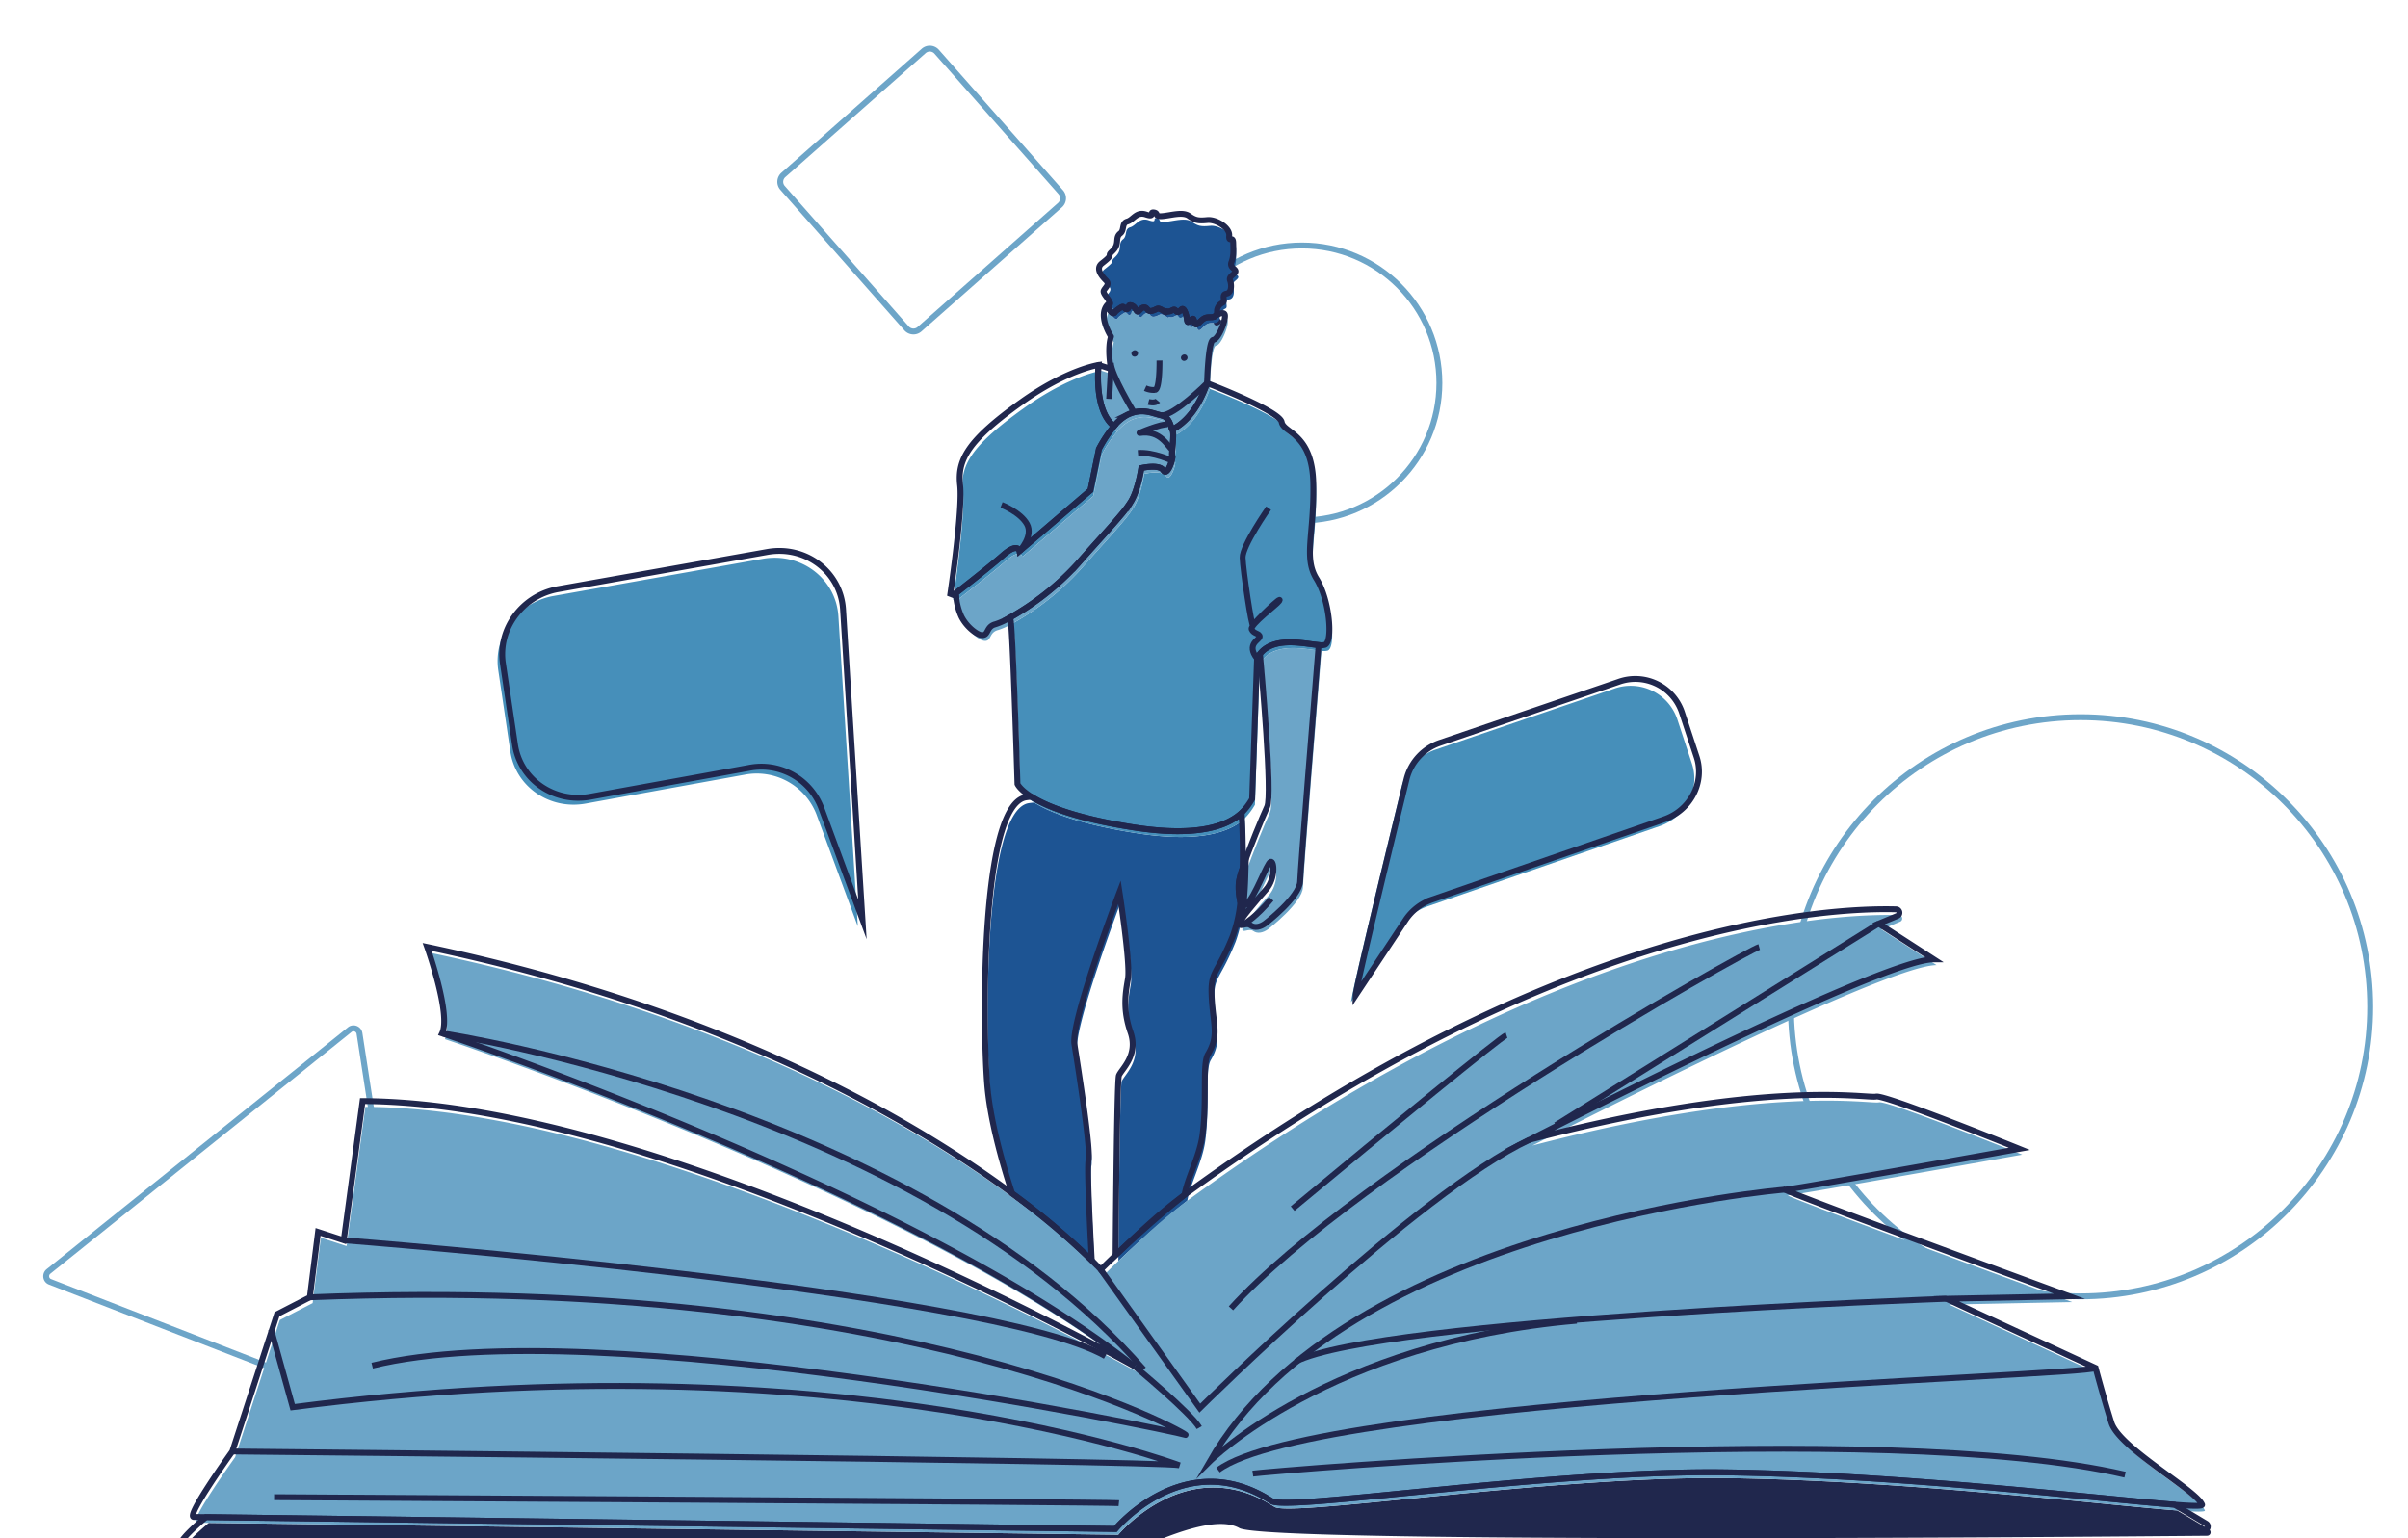 <svg id="Layer_1" data-name="Layer 1" xmlns="http://www.w3.org/2000/svg" xmlns:xlink="http://www.w3.org/1999/xlink" viewBox="0 0 737.53 471.196"><defs><style>.cls-1,.cls-3,.cls-8,.cls-9{fill:none;}.cls-2{clip-path:url(#clip-path);}.cls-3{stroke:#6da5c8;}.cls-3,.cls-8{stroke-miterlimit:10;}.cls-3,.cls-8,.cls-9{stroke-width:1.8px;}.cls-4{fill:#468fba;}.cls-5{fill:#20274d;}.cls-6{fill:#1d5493;}.cls-7{fill:#6ca5c8;}.cls-8,.cls-9{stroke:#20274d;}.cls-9{stroke-linejoin:round;}</style><clipPath id="clip-path"><rect class="cls-1" x="-0.215" y="-1.045" width="737.876" height="472.953"/></clipPath></defs><g class="cls-2"><circle class="cls-3" cx="398.743" cy="117.314" r="42.117"/><path class="cls-3" d="M239.92,53.6l43-37.998a2.809,2.809,0,0,1,3.977.26l37.998,43a2.809,2.809,0,0,1-.26,3.977l-43,37.998a2.809,2.809,0,0,1-3.977-.26L239.7,57.573A2.807,2.807,0,0,1,239.92,53.6Z"/><path class="cls-3" d="M15.364,392.681l110.267,42.814a1.858,1.858,0,0,0,2.415-1.061,1.924,1.924,0,0,0,.104-.956l-18.044-116.894a1.858,1.858,0,0,0-2.121-1.563,1.758,1.758,0,0,0-.88.408L14.85,389.491a1.875,1.875,0,0,0-.294,2.624A1.819,1.819,0,0,0,15.364,392.681Z"/><circle class="cls-3" cx="637.232" cy="308.404" r="88.71"/><path class="cls-4" d="M262.73,283.742,256.792,188.796c-.722-11.54-11.458-19.694-23.188-17.611l-64.065,11.374c-10.954,1.945-18.509,12.108-16.925,22.767l3.692,24.844c1.607,10.814,11.996,18.002,23.102,15.983l48.552-8.823A19.618,19.618,0,0,1,250.095,249.538Z"/><path class="cls-4" d="M413.808,306.971c.064-2.406,10.972-47.324,15.589-66.237a15.787,15.787,0,0,1,10.276-11.1l54.632-18.648a15.066,15.066,0,0,1,19.377,9.198l4.535,13.753c2.574,7.806-1.856,16.36-9.913,19.146L437.172,277.675a15.986,15.986,0,0,0-8.1,6.255Z"/><path class="cls-1" d="M343.565,331.264c.713-1.94,8.091-5.837,5.636-12.935s-3.64-12.261-2.858-16.785-2.599-26.474-2.599-26.474S328.803,314.514,329.936,321.616c1.133,7.101,5.089,32.28,4.341,35.511-.497,2.147.354,19.396.981,30.735,1.842,1.825,2.751,2.84,2.751,2.84q2.252-2.236,4.535-4.413C342.689,367.957,343.038,332.697,343.565,331.264Z"/><path class="cls-1" d="M386.765,202.071a8.709,8.709,0,0,0-.899,1.395L384.365,246.519a19.875,19.875,0,0,1-3.207,4.251c.223,4.002.47,10.367.294,16.987,2.049-6.078,6.188-16.007,7.525-18.885C390.62,245.339,387.332,208.296,386.765,202.071Z"/><path class="cls-5" d="M666.835,462.699c-22.281-1.71-84.444-9.237-138.058-9.912-52.982-.667-133.545,11.981-138.439,8.809-26.56-17.216-47.839,8.539-47.839,8.539s-245.17-3.234-278.532-3.639c-3.914,3.284-7.552,6.773-7.921,8.368-.747,3.232,5.204,3.214,7.85,3.206s279.126-2.769,281.772-2.777c2.645-.008,24.797-12.346,33.917-7.206,8.508,4.795,262.364,2.676,296.393,2.37a1.055,1.055,0,0,0,.603-1.942C674.131,467.039,670.539,464.885,666.835,462.699Z"/><path class="cls-6" d="M334.277,357.127c.748-3.232-3.208-28.41-4.341-35.511-1.133-7.101,13.808-46.546,13.808-46.546s3.381,21.951,2.599,26.474-1.656,9.394.799,16.491-2.864,11.288-3.578,13.228c-.527,1.433-.875,36.693-1.021,55.027q10.293-9.823,21.112-18.482c.849-5.094,4.685-11.946,5.523-18.48,1.411-11.005-.136-21.561,1.673-24.605,3.462-5.823,1.564-9.047,1.127-17.443s1.495-6.463,6.452-18.75a42.436,42.436,0,0,0,2.333-10.475,19.03,19.03,0,0,1-.486-5.858,21.013,21.013,0,0,1,1.174-4.441c.176-6.619-.071-12.985-.294-16.987-3.865,3.605-12.55,7.673-33.196,4.433-17.774-2.79-26.724-6.546-31.184-9.351a13.929,13.929,0,0,0-2.017.239c-13.313,3.269-13.037,67.212-11.589,87.231.786,10.858,4.428,23.982,7.695,34.033a225.719,225.719,0,0,1,24.39,20.507C334.631,376.523,333.78,359.274,334.277,357.127Z"/><path class="cls-7" d="M675.312,462.685c-1.863-4.516-25.325-17.364-27.763-25.107-2.438-7.744-4.842-16.779-4.842-16.779l-45.722-21.178,37.712-.758s-89.059-32.675-87.074-32.681,71.75-12.486,71.75-12.486-41.214-16.671-43.877-16.017-33.572-5.713-106.155,13.234c0,0,107.278-55.221,123.81-55.27l-16.901-10.93,5.672-2.346a1.053,1.053,0,0,0-.332-2.044c-19.87-.534-102.098,3.09-217.936,87.486-7.464,5.438-14.25,11.933-21.112,18.482q-2.282,2.178-4.535,4.413s-.908-1.015-2.751-2.84a225.719,225.719,0,0,0-24.39-20.507c-30.687-22.691-88.522-56.436-179.176-75.506,0,0,7.383,20.647,4.583,26.468,0,0,143.533,48.015,212.182,102.066,0,0-143.314-80.956-236.542-81.324l-5.769,42.646-7.867-2.56-2.519,20.03-10.058,5.197L72.015,446.397S57.593,466.463,60.238,466.455c.168-.001,1.462.014,3.728.042,33.362.405,278.532,3.639,278.532,3.639s21.278-25.755,47.839-8.539c4.894,3.172,85.457-9.476,138.439-8.809,53.614.675,115.777,8.202,138.058,9.912C672.435,463.129,675.521,463.192,675.312,462.685Z"/><path class="cls-7" d="M386.765,202.071c.566,6.225,3.855,43.269,2.212,46.801-1.338,2.878-5.476,12.807-7.525,18.885-.092,3.465-.3,6.998-.688,10.299.362.965.968,1.371,1.972.556,2.496-2.026,6.157-12.494,7.293-12.864,1.137-.37,1.553,5.132-1.352,8.443-2.906,3.311-8.525,9.749-8.174,10.665s2.081-.557,3.371.357,2.991.541,4.523-.564c0,0,10.547-8.104,10.674-12.874.11-4.109,4.466-57.635,5.672-72.4C400.386,198.983,391.068,196.613,386.765,202.071Z"/><path class="cls-8" d="M381.452,267.757a21.013,21.013,0,0,0-1.174,4.441,19.03,19.03,0,0,0,.486,5.858C381.152,274.755,381.36,271.222,381.452,267.757Z"/><path class="cls-7" d="M342.064,132.312a13.685,13.685,0,0,1,4.104-3.479c4.567-2.215,7.711-.39,10.326.153,2.587.537,2.732,3.053,3.429,4.349,3.894-2.016,7.85-6.154,10.637-14.204,0,0,.322-13.04,1.906-13.265,1.585-.225,3.762-5.738,3.583-7.5-.134-1.325-1.986-.402-2.896.137a1.279,1.279,0,0,1-.498.314c-.784.273-1.935-.063-2.916.449-1.068.557-1.956,1.952-2.489,1.888-1.023-.122-.318-2.506-1.5-1.5-1.182,1.006-1.185,1.132-1.402-.372-.216-1.504-.936-3.382-1.595-2.753s-1.189,1.257-1.807.381c-.618-.876-1.297.505-2.574.258-1.277-.247.618.876-1.277-.247-1.895-1.123-1.527-.497-3.209.01s-1.514-.998-2.54-.995c-1.027.003-1.442,1.133-1.959,1.259s-.73-1.502-2.003-1.874c-1.273-.372-.409.879-1.314,1.132-.905.253-.737-1.251-1.912-.496-2.34,1.505-1.584,1.634-2.229,1.762s-1.932-1.602-1.213-2.629a.743.743,0,0,0,.076-.626c-4.403,3.147.354,10.393.354,10.393-1.228,3.748-.039,9.912-.039,9.912l-3.76-1.2S335.745,127.456,342.064,132.312Z"/><path class="cls-4" d="M337.349,113.569s-9.503,1.328-23.568,11.324c-16.747,11.901-19.706,17.961-18.854,25.505s-2.996,33.281-2.996,33.281.676.26,1.761.682c-.055-.544-.071-.885-.071-.885s9.781-7.551,14.397-11.601c4.616-4.05,5.106-1.299,5.106-1.299l20.585-17.621,1.136-.973,2.592-12.667a40.463,40.463,0,0,1,4.628-7.004C335.745,127.456,337.349,113.569,337.349,113.569Z"/><path class="cls-4" d="M404.077,179.058c-4.04-6.505-.687-13.719-.977-29.153-.29-15.435-9.07-15.409-9.681-18.837s-22.858-11.937-22.858-11.937c-2.788,8.05-6.744,12.188-10.637,14.204.007.014.014.03.022.044.717,1.282-.389,7.523-.028,8.072s-1.486,6.426-2.747,4.411-6.743-.714-6.743-.714-.923,6.424-3.087,10.1a35.761,35.761,0,0,1-3.36,4.526c-2.861,3.417-7.149,8.03-13.121,14.787a82.99,82.99,0,0,1-21.022,16.592,1.795,1.795,0,0,1,.495.362c.675,1.027,2.164,50.417,2.164,50.417s.669,1.649,4.281,3.921c4.459,2.805,13.409,6.561,31.184,9.351,20.646,3.24,29.331-.828,33.196-4.433a19.875,19.875,0,0,0,3.207-4.251l1.502-43.053a8.709,8.709,0,0,1,.899-1.395c4.303-5.457,13.621-3.088,17.979-2.697a4.715,4.715,0,0,0,1.953-.086C409.183,198.251,408.118,185.563,404.077,179.058Z"/><path class="cls-7" d="M359.946,133.378c-.008-.014-.015-.03-.022-.044-.697-1.295-.843-3.812-3.429-4.349-2.615-.543-5.759-2.368-10.326-.153a13.685,13.685,0,0,0-4.104,3.479,40.463,40.463,0,0,0-4.628,7.004l-2.592,12.667-1.136.973-20.585,17.621s-.49-2.75-5.106,1.299c-4.616,4.05-14.397,11.601-14.397,11.601s.016.34.071.885a19.147,19.147,0,0,0,1.617,6.265c1.68,3.319,4.764,5.48,6.046,5.669,2.432.36,1.384-2.573,4.409-3.315a21.106,21.106,0,0,0,4.075-1.829A82.99,82.99,0,0,0,330.86,174.56c5.971-6.757,10.259-11.37,13.121-14.787a35.761,35.761,0,0,0,3.36-4.526c2.164-3.676,3.087-10.1,3.087-10.1s5.482-1.301,6.743.714,3.108-3.862,2.747-4.411S360.663,134.66,359.946,133.378Z"/><path class="cls-9" d="M373.155,98.501c-.3.178-.498.314-.498.314A1.279,1.279,0,0,0,373.155,98.501Z"/><path class="cls-6" d="M378.029,82.066c.689-1.757.607-3.512.542-5.893s-1.415.13-1.223-2.253c.192-2.382-3.973-5.003-6.675-4.744-2.702.259-3.726.136-5.614-1.237s-5.384-.235-8.086.024c-2.702.259-1.132-.874-2.665-1.12-1.533-.246.47,1.628-2.455.634-2.925-.994-3.894,1.641-5.704,2.148-1.81.507-.84,2.635-2.151,3.642-1.31,1.007-.702,2.259-1.256,3.764-.554,1.506-1.982,2.137-1.999,2.764s-.283,1.004-2.381,2.64c-2.097,1.636.021,4.011,1.271,5.261,1.25,1.25-.314,2.132-.726,3.136-.341.831,1.612,2.499,1.887,3.631a.743.743,0,0,1-.076.626c-.719,1.027.568,2.756,1.213,2.629s-.112-.257,2.229-1.762c1.175-.756,1.007.749,1.912.496.905-.253.04-1.504,1.314-1.132,1.273.372,1.487,2.001,2.003,1.874s.932-1.256,1.959-1.259c1.027-.003.858,1.502,2.54.995s1.314-1.132,3.209-.01c1.895,1.123,0,0,1.277.247,1.277.247,1.955-1.134,2.574-.258.618.876,1.148.247,1.807-.381s1.378,1.249,1.595,2.753c.217,1.504.22,1.378,1.402.372,1.182-1.006.477,1.378,1.5,1.5.533.064,1.421-1.331,2.489-1.888.982-.512,2.133-.176,2.916-.449,0,0,.199-.136.498-.314a1.871,1.871,0,0,0,.446-1.332,2.86,2.86,0,0,1,1.508-2.536c.094-.05.187-.1.278-.15.912-.504-.575-2.505,1.1-2.761,1.675-.256,1.614-2.763,1.134-4.015s1.202-1.759,1.611-2.637S377.34,83.823,378.029,82.066Z"/><path class="cls-1" d="M342.705,329.495c.713-1.94,8.091-5.837,5.636-12.935s-3.64-12.261-2.858-16.785-2.599-26.474-2.599-26.474-14.941,39.444-13.808,46.546c1.133,7.101,5.089,32.28,4.341,35.511-.497,2.147.354,19.396.981,30.735,1.842,1.825,2.751,2.84,2.751,2.84q2.252-2.236,4.535-4.413C341.83,366.187,342.178,330.928,342.705,329.495Z"/><path class="cls-1" d="M385.906,200.301a8.709,8.709,0,0,0-.899,1.395l-1.502,43.053a19.875,19.875,0,0,1-3.207,4.251c.223,4.002.47,10.367.294,16.987,2.049-6.078,6.188-16.007,7.525-18.885C389.76,243.57,386.472,206.526,385.906,200.301Z"/><path class="cls-8" d="M665.975,460.93c-22.281-1.71-84.444-9.237-138.058-9.912-52.982-.667-133.545,11.981-138.439,8.809-26.56-17.216-47.839,8.539-47.839,8.539s-245.17-3.234-278.532-3.639c-3.914,3.284-7.552,6.773-7.921,8.368-.747,3.232,5.204,3.214,7.85,3.206s279.126-2.769,281.772-2.777c2.645-.008,24.797-12.346,33.917-7.206,8.508,4.795,262.364,2.676,296.393,2.37a1.055,1.055,0,0,0,.603-1.942C673.271,465.27,669.679,463.116,665.975,460.93Z"/><path class="cls-8" d="M333.417,355.358c.748-3.232-3.208-28.41-4.341-35.511-1.133-7.102,13.808-46.546,13.808-46.546s3.381,21.95,2.599,26.474-1.656,9.394.799,16.491-2.864,11.288-3.578,13.228c-.527,1.433-.875,36.693-1.021,55.027q10.293-9.823,21.112-18.482c.849-5.094,4.685-11.946,5.523-18.48,1.411-11.005-.136-21.561,1.673-24.605,3.462-5.823,1.564-9.047,1.127-17.443s1.495-6.463,6.452-18.75a42.436,42.436,0,0,0,2.333-10.475,19.03,19.03,0,0,1-.486-5.858,21.013,21.013,0,0,1,1.174-4.441c.176-6.619-.071-12.985-.294-16.987-3.865,3.605-12.55,7.673-33.196,4.433-17.774-2.79-26.724-6.546-31.184-9.351a13.929,13.929,0,0,0-2.017.239c-13.313,3.269-13.037,67.212-11.589,87.231.786,10.858,4.428,23.982,7.695,34.033a225.719,225.719,0,0,1,24.39,20.507C333.771,374.754,332.921,357.505,333.417,355.358Z"/><path class="cls-8" d="M674.452,460.916c-1.863-4.516-25.325-17.364-27.763-25.107-2.438-7.744-4.842-16.779-4.842-16.779l-45.722-21.178,37.712-.758s-89.059-32.675-87.074-32.681,71.75-12.486,71.75-12.486-41.214-16.671-43.877-16.017-33.572-5.713-106.155,13.234c0,0,107.278-55.221,123.81-55.27l-16.901-10.93,5.672-2.346a1.053,1.053,0,0,0-.332-2.044c-19.87-.534-102.098,3.09-217.936,87.486-7.464,5.438-14.25,11.933-21.112,18.482q-2.282,2.178-4.535,4.413s-.908-1.015-2.751-2.84a225.719,225.719,0,0,0-24.39-20.507c-30.687-22.691-88.522-56.436-179.176-75.506,0,0,7.383,20.647,4.583,26.468,0,0,143.533,48.015,212.182,102.066,0,0-143.314-80.956-236.542-81.324l-5.769,42.646-7.867-2.56-2.519,20.03-10.058,5.197-13.687,42.024s-14.423,20.066-11.777,20.058c.168-.001,1.462.014,3.728.042,33.362.405,278.532,3.639,278.532,3.639s21.278-25.755,47.839-8.539c4.894,3.172,85.457-9.476,138.439-8.809,53.614.675,115.777,8.202,138.058,9.912C671.576,461.36,674.661,461.423,674.452,460.916Z"/><path class="cls-8" d="M385.906,200.301c.566,6.225,3.855,43.269,2.212,46.801-1.338,2.878-5.476,12.807-7.525,18.885-.092,3.465-.3,6.998-.688,10.299.362.965.968,1.371,1.972.556,2.496-2.026,6.157-12.494,7.293-12.864,1.137-.37,1.553,5.132-1.352,8.443-2.906,3.311-8.525,9.749-8.174,10.665s2.081-.557,3.371.357,2.991.541,4.523-.564c0,0,10.547-8.104,10.674-12.874.11-4.109,4.466-57.635,5.672-72.4C399.526,197.213,390.209,194.844,385.906,200.301Z"/><path class="cls-8" d="M380.592,265.988a21.013,21.013,0,0,0-1.174,4.441,19.03,19.03,0,0,0,.486,5.858C380.292,272.985,380.5,269.453,380.592,265.988Z"/><path class="cls-9" d="M341.204,130.542a13.685,13.685,0,0,1,4.105-3.479c4.567-2.215,7.711-.39,10.326.153,2.587.537,2.732,3.053,3.429,4.349,3.894-2.016,7.85-6.154,10.637-14.204,0,0,.322-13.04,1.906-13.265,1.585-.225,3.762-5.738,3.583-7.5-.134-1.325-1.986-.402-2.896.137a1.279,1.279,0,0,1-.498.314c-.784.273-1.935-.063-2.916.449-1.068.557-1.956,1.952-2.489,1.888-1.023-.122-.318-2.506-1.5-1.5-1.182,1.006-1.185,1.132-1.402-.372-.216-1.504-.936-3.382-1.595-2.753s-1.189,1.257-1.807.381c-.618-.876-1.297.505-2.574.258-1.277-.247.618.876-1.277-.247-1.895-1.123-1.527-.497-3.209.01s-1.514-.998-2.54-.995c-1.027.003-1.442,1.133-1.959,1.259s-.73-1.502-2.003-1.874-.409.879-1.314,1.132c-.905.253-.737-1.251-1.912-.496-2.34,1.505-1.584,1.634-2.229,1.762s-1.932-1.602-1.213-2.629a.743.743,0,0,0,.076-.626c-4.403,3.147.354,10.393.354,10.393-1.228,3.748-.039,9.912-.039,9.912l-3.76-1.2S334.886,125.687,341.204,130.542Z"/><path class="cls-8" d="M336.489,111.8s-9.503,1.328-23.568,11.324c-16.747,11.901-19.706,17.961-18.854,25.505s-2.996,33.281-2.996,33.281.676.26,1.761.682c-.055-.544-.071-.885-.071-.885s9.781-7.551,14.397-11.601c4.616-4.05,5.106-1.299,5.106-1.299l20.585-17.621,1.136-.973,2.592-12.667a40.463,40.463,0,0,1,4.628-7.004C334.886,125.687,336.489,111.8,336.489,111.8Z"/><path class="cls-8" d="M403.218,177.289c-4.04-6.505-.687-13.719-.977-29.153-.29-15.435-9.07-15.409-9.681-18.837s-22.858-11.937-22.858-11.937c-2.788,8.05-6.744,12.188-10.637,14.204.007.014.014.03.022.044.717,1.282-.389,7.523-.028,8.072s-1.486,6.426-2.747,4.411-6.743-.714-6.743-.714-.923,6.424-3.087,10.1a35.76,35.76,0,0,1-3.36,4.526c-2.861,3.417-7.149,8.03-13.121,14.787a82.991,82.991,0,0,1-21.022,16.592,1.795,1.795,0,0,1,.495.362c.675,1.027,2.164,50.417,2.164,50.417s.669,1.649,4.281,3.921c4.459,2.805,13.409,6.561,31.184,9.351,20.646,3.24,29.331-.828,33.196-4.433a19.875,19.875,0,0,0,3.207-4.251l1.502-43.053a8.709,8.709,0,0,1,.899-1.395c4.303-5.457,13.621-3.088,17.979-2.697a4.714,4.714,0,0,0,1.953-.086C408.323,196.482,407.258,183.794,403.218,177.289Z"/><path class="cls-8" d="M359.086,131.609c-.008-.014-.015-.03-.022-.044-.697-1.295-.843-3.812-3.429-4.349-2.615-.543-5.759-2.368-10.326-.153a13.685,13.685,0,0,0-4.105,3.479,40.463,40.463,0,0,0-4.628,7.004l-2.592,12.667-1.136.973-20.585,17.621s-.49-2.75-5.106,1.299c-4.616,4.05-14.397,11.601-14.397,11.601s.016.34.071.885a19.148,19.148,0,0,0,1.617,6.265c1.68,3.319,4.764,5.48,6.046,5.669,2.432.36,1.384-2.573,4.409-3.315a21.107,21.107,0,0,0,4.075-1.829,82.991,82.991,0,0,0,21.022-16.592c5.971-6.757,10.259-11.37,13.121-14.787a35.76,35.76,0,0,0,3.36-4.526c2.164-3.676,3.087-10.1,3.087-10.1s5.482-1.301,6.743.714,3.108-3.862,2.747-4.411S359.804,132.891,359.086,131.609Z"/><path class="cls-9" d="M372.295,96.732c-.3.178-.498.314-.498.314A1.279,1.279,0,0,0,372.295,96.732Z"/><path class="cls-9" d="M377.169,80.297c.689-1.757.607-3.512.542-5.893s-1.415.13-1.223-2.253c.192-2.382-3.973-5.003-6.675-4.744-2.702.259-3.726.136-5.614-1.237s-5.384-.235-8.086.024c-2.702.259-1.132-.874-2.665-1.12-1.533-.246.47,1.628-2.455.634-2.925-.994-3.894,1.641-5.704,2.148s-.84,2.635-2.151,3.642c-1.31,1.007-.702,2.259-1.256,3.764-.554,1.506-1.982,2.137-1.999,2.764s-.283,1.004-2.381,2.64c-2.097,1.636.021,4.011,1.271,5.261,1.25,1.25-.314,2.132-.726,3.136-.341.831,1.612,2.499,1.887,3.631a.743.743,0,0,1-.076.626c-.719,1.027.568,2.756,1.213,2.629s-.112-.257,2.229-1.762c1.175-.756,1.007.749,1.912.496.905-.253.04-1.504,1.314-1.132s1.487,2.001,2.003,1.874.932-1.256,1.959-1.259c1.027-.003.858,1.502,2.54.995s1.314-1.132,3.209-.01c1.895,1.123,0,0,1.277.247,1.277.247,1.955-1.134,2.574-.258.618.876,1.148.247,1.807-.381s1.378,1.25,1.595,2.753c.217,1.504.22,1.378,1.402.372,1.182-1.006.477,1.378,1.5,1.5.533.064,1.421-1.331,2.489-1.888.982-.512,2.133-.176,2.916-.449,0,0,.199-.136.498-.314a1.871,1.871,0,0,0,.446-1.332,2.86,2.86,0,0,1,1.508-2.536c.094-.05.187-.1.278-.15.912-.504-.575-2.505,1.1-2.761,1.675-.256,1.614-2.763,1.134-4.015s1.202-1.759,1.611-2.637S376.48,82.054,377.169,80.297Z"/><path class="cls-9" d="M369.702,117.361s-10.195,10.204-14.067,9.855"/><path class="cls-9" d="M347.169,126.061s-6.834-11.252-6.945-14.941"/><line class="cls-9" x1="340.249" y1="113" x2="339.718" y2="122.189"/><path class="cls-9" d="M312.263,168.808s4.298-4.533,2.298-8.216-7.816-5.921-7.816-5.921"/><path class="cls-9" d="M388.555,155.657s-8.071,11.502-7.96,15.191,2.777,21.717,3.224,20.691,9.431-9.698,7.962-7.402c-.657,1.027-9.005,7.2-8.414,8.633s2.485,1.222,2.458,2.247-4.257,2.267-.817,6.68"/><path class="cls-9" d="M381.166,282.959s3.622-2.06,8.177-7.608"/><path class="cls-8" d="M337.149,388.934l30.33,42.419s66.743-66.109,101.002-82.21"/><line class="cls-8" x1="476.512" y1="344.661" x2="575.391" y2="282.943"/><path class="cls-8" d="M546.763,364.411s-134.72,10.968-176.291,83.313c0,0,36.804-36.593,112.443-43.147"/><path class="cls-8" d="M596.125,397.851s-173.795,6.163-199.3,19.268"/><path class="cls-8" d="M641.847,419.029c-2.744,2.58-238.831,8.867-268.777,31.293"/><path class="cls-8" d="M383.713,451.408c5.356-.761,193.305-16.956,267.163.321"/><path class="cls-8" d="M347.597,418.614s17.174,14.236,19.723,18.696"/><path class="cls-8" d="M135.415,316.548c1.143-.003,144.588,22.369,214.85,102.943"/><path class="cls-8" d="M105.286,379.936s198.361,15.496,233.271,35.495"/><path class="cls-8" d="M342.69,460.464c-3.42-.362-258.738-1.835-258.738-1.835"/><path class="cls-8" d="M71.156,444.628s283.699,2.771,290.138,4.241c0,0-104.517-39.522-271.651-17.804l-6.605-23.806"/><path class="cls-8" d="M94.901,397.406c184.448-7.388,271.751,43.316,268.167,42.15-4.534-1.476-180.397-38.179-249.073-21.222"/><path class="cls-8" d="M538.804,290.098c-3.863,1.081-122.846,67.769-161.782,110.681"/><path class="cls-8" d="M461.409,317.076c-1.657.54-35.811,28.459-65.498,53.155"/><path class="cls-8" d="M264.153,281.641l-5.938-94.946c-.722-11.54-11.458-19.694-23.188-17.611L170.961,180.458c-10.954,1.945-18.509,12.108-16.925,22.767l3.692,24.844C159.336,238.882,169.725,246.07,180.831,244.052l48.552-8.823A19.618,19.618,0,0,1,251.518,247.437Z"/><path class="cls-8" d="M415.231,304.87c.064-2.406,10.972-47.324,15.589-66.237a15.787,15.787,0,0,1,10.276-11.1l54.632-18.648a15.066,15.066,0,0,1,19.377,9.198l4.535,13.753c2.574,7.806-1.856,16.36-9.913,19.146l-71.13,24.591a15.986,15.986,0,0,0-8.1,6.255Z"/><path class="cls-8" d="M359.014,141.13s-5.763-2.741-10.479-2.359"/><path class="cls-8" d="M358.919,137.636c-1.095-.539-3.33-6.045-9.87-4.997-.051.008-.077-.054-.029-.074,1.57-.657,8.368-3.415,9.155-2.282"/><path class="cls-8" d="M351.776,123.13s2.056.546,2.834-.376"/><path class="cls-8" d="M355.128,110.432s.141,8.826-1.37,9.014a6.044,6.044,0,0,1-2.998-.543"/><ellipse class="cls-5" cx="347.546" cy="108.262" rx="1.014" ry="0.976" transform="translate(-12.882 159.259) rotate(-25.355)"/><ellipse class="cls-5" cx="362.711" cy="109.562" rx="1.014" ry="0.976" transform="translate(-11.977 165.879) rotate(-25.355)"/></g></svg>